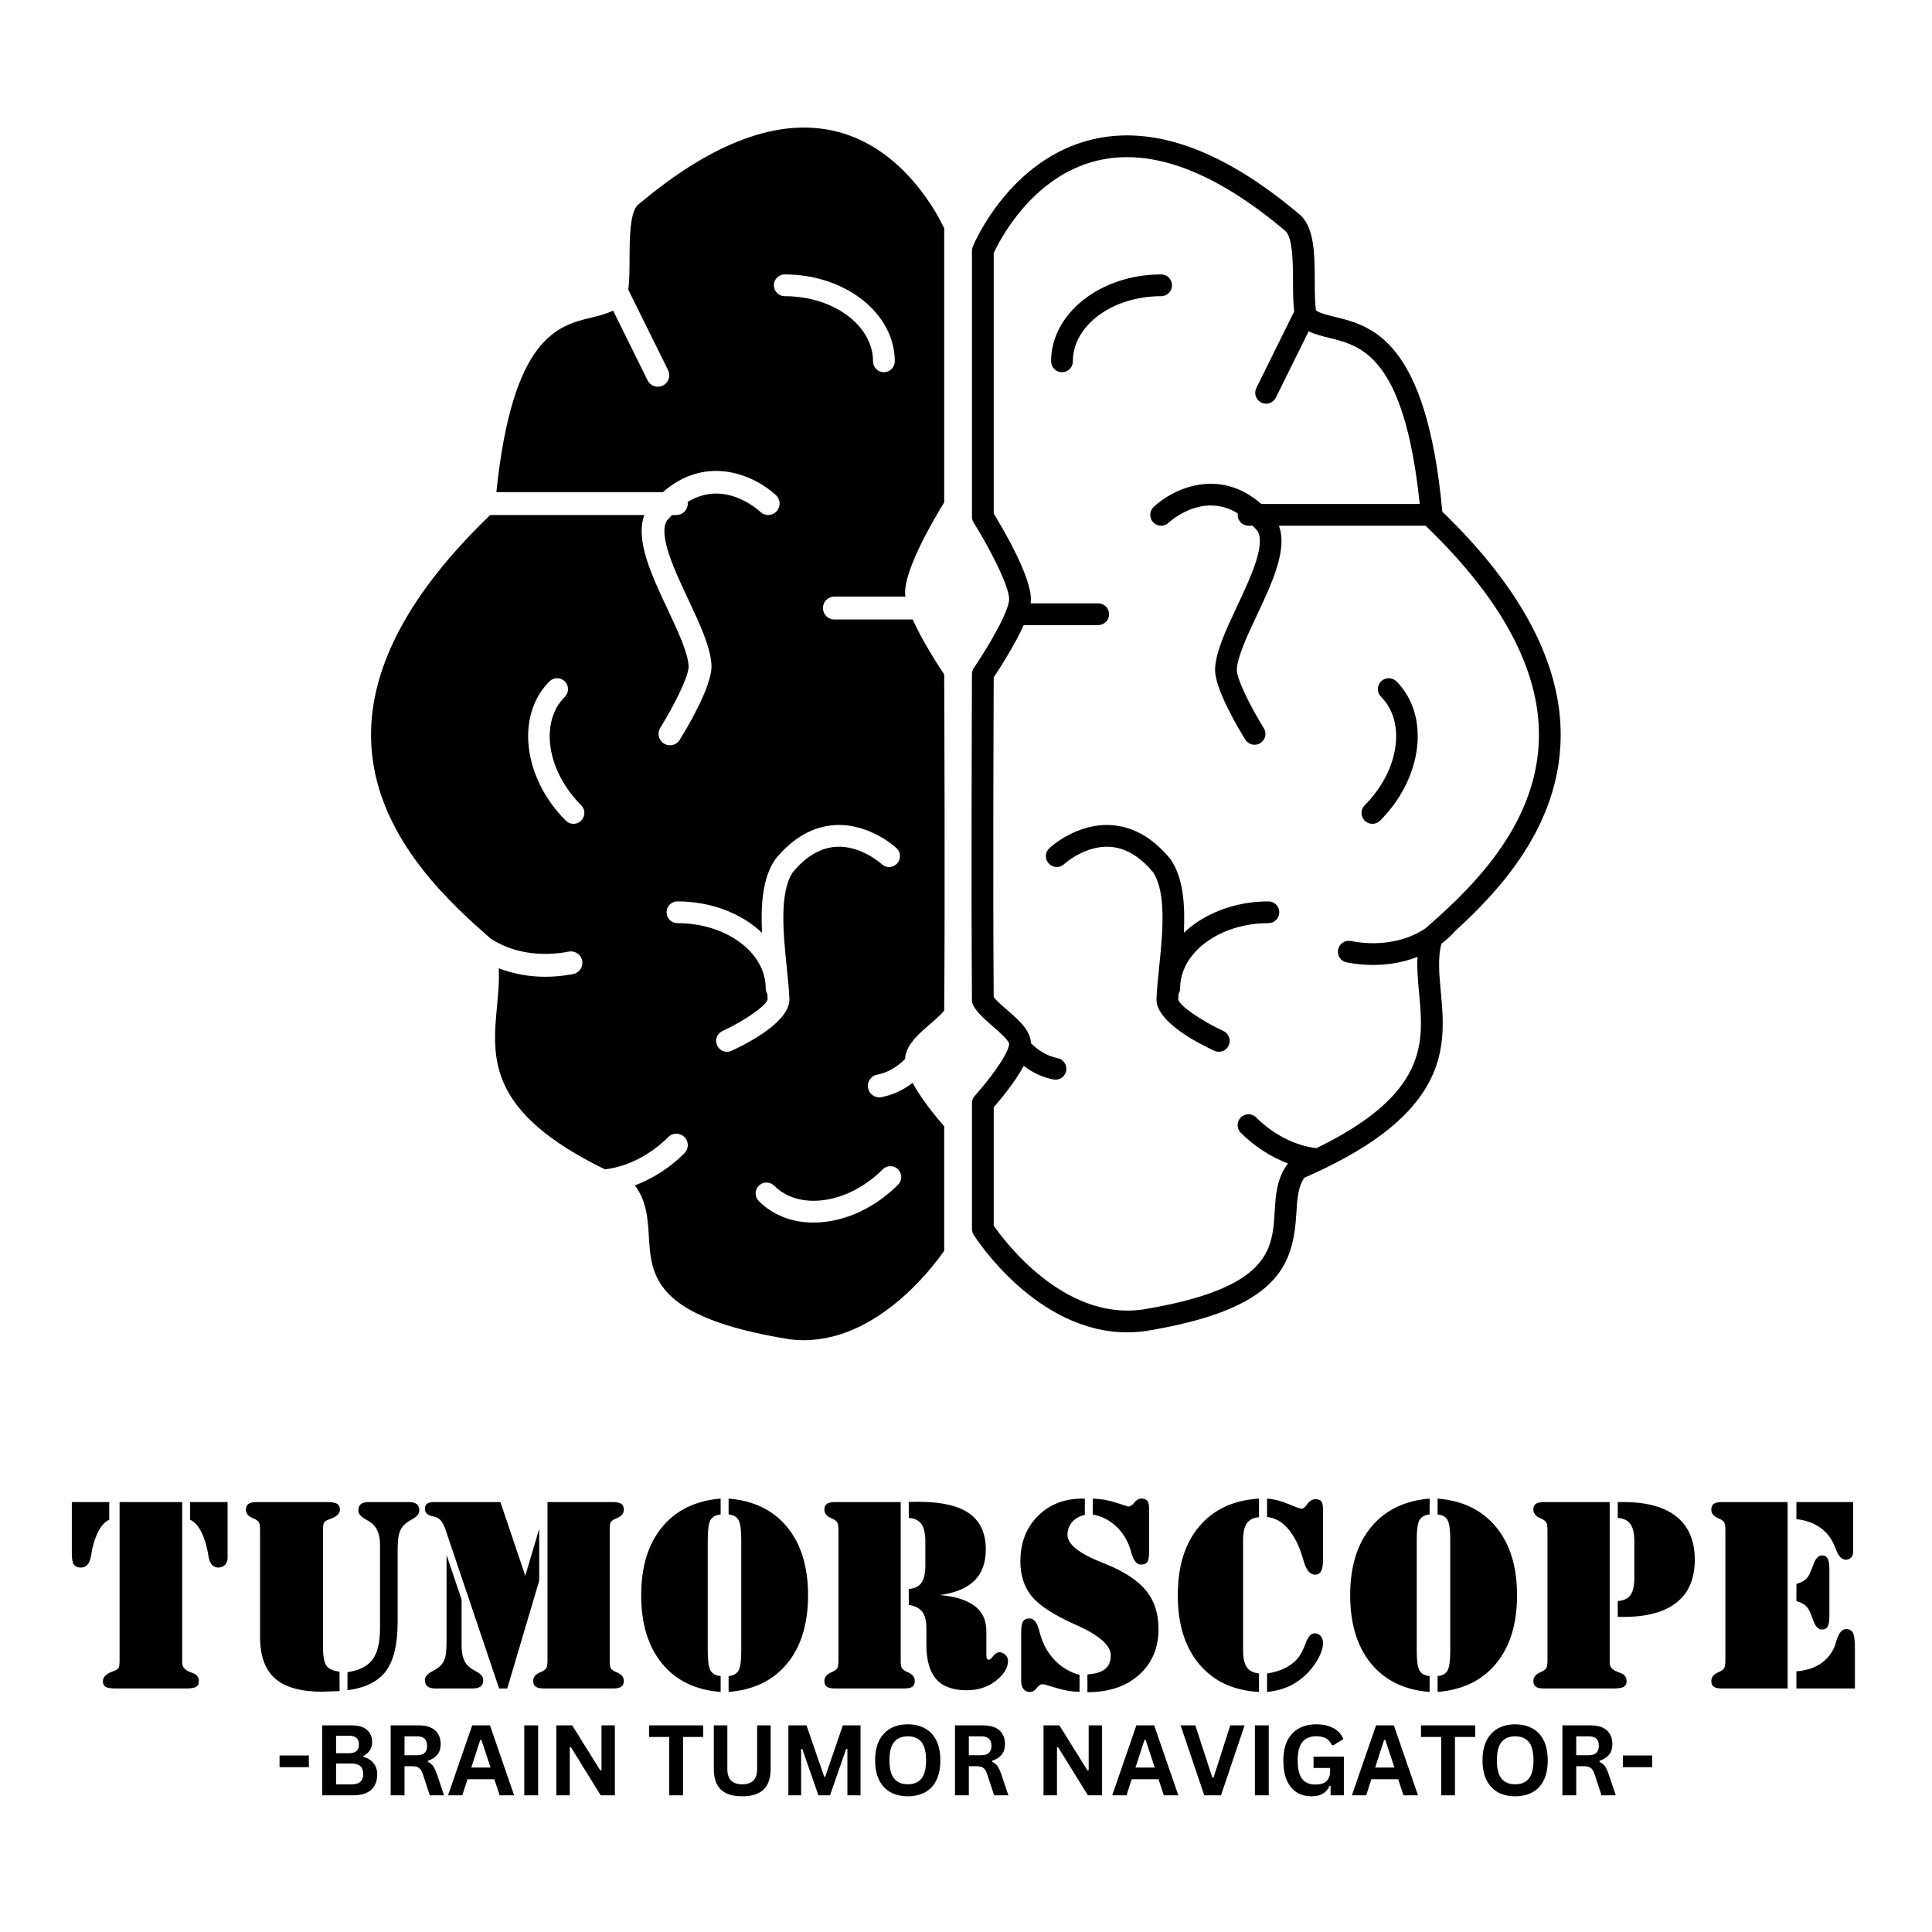 <svg xmlns="http://www.w3.org/2000/svg" xmlns:xlink="http://www.w3.org/1999/xlink" width="500" zoomAndPan="magnify" viewBox="0 0 375 375" height="500" preserveAspectRatio="xMidYMid meet" version="1.0"><defs><g/></defs><g fill="#000000" fill-opacity="1"><g transform="translate(12.145, 327.734)"><g><path d="M 23.219 -36.188 L 23.219 -4.984 C 23.219 -4.18 23.719 -3.586 24.719 -3.203 L 24.797 -3.172 C 25.453 -2.961 25.891 -2.727 26.109 -2.469 C 26.336 -2.207 26.453 -1.859 26.453 -1.422 C 26.453 -0.891 26.27 -0.52 25.906 -0.312 C 25.551 -0.102 24.875 0 23.875 0 L 10.406 0 C 9.406 0 8.723 -0.102 8.359 -0.312 C 8.004 -0.52 7.828 -0.891 7.828 -1.422 C 7.828 -2.191 8.41 -2.801 9.578 -3.25 C 9.734 -3.301 9.852 -3.344 9.938 -3.375 C 10.406 -3.562 10.707 -3.758 10.844 -3.969 C 10.988 -4.176 11.062 -4.629 11.062 -5.328 L 11.062 -36.188 Z M 32.031 -36.188 L 32.031 -25.375 C 32.031 -24.812 31.863 -24.352 31.531 -24 C 31.195 -23.645 30.766 -23.469 30.234 -23.469 C 29.16 -23.469 28.508 -24.281 28.281 -25.906 C 28.207 -26.383 28.141 -26.758 28.078 -27.031 C 27.723 -28.582 27.266 -29.836 26.703 -30.797 C 26.148 -31.766 25.5 -32.414 24.75 -32.75 L 24.75 -36.188 Z M 1.797 -36.188 L 9.062 -36.188 L 9.062 -32.75 C 8.32 -32.414 7.672 -31.766 7.109 -30.797 C 6.555 -29.836 6.098 -28.57 5.734 -27 C 5.68 -26.75 5.625 -26.383 5.562 -25.906 C 5.312 -24.281 4.648 -23.469 3.578 -23.469 C 2.941 -23.469 2.484 -23.66 2.203 -24.047 C 1.93 -24.43 1.797 -25.148 1.797 -26.203 Z M 1.797 -36.188 "/></g></g></g><g fill="#000000" fill-opacity="1"><g transform="translate(45.979, 327.734)"><g><path d="M 4.5 -9.984 L 4.5 -30.609 C 4.5 -31.391 4.438 -31.91 4.312 -32.172 C 4.188 -32.43 3.926 -32.66 3.531 -32.859 C 3.426 -32.91 3.273 -32.977 3.078 -33.062 C 2.191 -33.445 1.75 -33.988 1.75 -34.688 C 1.75 -35.219 1.914 -35.598 2.25 -35.828 C 2.582 -36.066 3.148 -36.188 3.953 -36.188 L 17.359 -36.188 C 18.379 -36.188 19.07 -36.078 19.438 -35.859 C 19.812 -35.641 20 -35.273 20 -34.766 C 20 -33.992 19.414 -33.391 18.25 -32.953 C 18.062 -32.891 17.926 -32.844 17.844 -32.812 C 17.375 -32.625 17.066 -32.422 16.922 -32.203 C 16.785 -31.984 16.719 -31.535 16.719 -30.859 L 16.719 -7.984 C 16.719 -6.211 16.945 -5.016 17.406 -4.391 C 17.863 -3.766 18.703 -3.395 19.922 -3.281 L 19.938 0.5 C 19.406 0.52 18.75 0.547 17.969 0.578 C 17.188 0.609 16.719 0.625 16.562 0.625 C 12.406 0.625 9.352 -0.227 7.406 -1.938 C 5.469 -3.645 4.5 -6.328 4.5 -9.984 Z M 21.469 0.344 L 21.469 -3.172 C 23.738 -3.492 25.359 -4.305 26.328 -5.609 C 27.297 -6.91 27.781 -8.938 27.781 -11.688 L 27.781 -27.984 C 27.781 -28.898 27.648 -29.691 27.391 -30.359 C 27.129 -31.035 26.75 -31.594 26.25 -32.031 C 25.969 -32.258 25.551 -32.523 25 -32.828 C 24.051 -33.348 23.578 -33.914 23.578 -34.531 C 23.578 -35.113 23.742 -35.535 24.078 -35.797 C 24.41 -36.055 24.941 -36.188 25.672 -36.188 L 33.312 -36.188 C 34.039 -36.188 34.57 -36.055 34.906 -35.797 C 35.238 -35.535 35.406 -35.113 35.406 -34.531 C 35.406 -33.938 34.992 -33.406 34.172 -32.938 C 33.348 -32.469 32.77 -32.066 32.438 -31.734 C 32 -31.266 31.68 -30.695 31.484 -30.031 C 31.297 -29.363 31.203 -28.238 31.203 -26.656 L 31.203 -12.969 C 31.203 -8.625 30.453 -5.438 28.953 -3.406 C 27.461 -1.383 24.969 -0.133 21.469 0.344 Z M 21.469 0.344 "/></g></g></g><g fill="#000000" fill-opacity="1"><g transform="translate(82.066, 327.734)"><g><path d="M 24.203 -36.188 L 36.859 -36.188 C 37.641 -36.188 38.191 -36.07 38.516 -35.844 C 38.848 -35.625 39.016 -35.238 39.016 -34.688 C 39.016 -33.988 38.582 -33.453 37.719 -33.078 C 37.477 -32.984 37.312 -32.91 37.219 -32.859 C 36.844 -32.691 36.594 -32.488 36.469 -32.25 C 36.344 -32.02 36.281 -31.57 36.281 -30.906 L 36.281 -5.188 C 36.281 -4.613 36.344 -4.207 36.469 -3.969 C 36.594 -3.738 36.844 -3.523 37.219 -3.328 C 37.312 -3.273 37.477 -3.203 37.719 -3.109 C 38.582 -2.734 39.016 -2.188 39.016 -1.469 C 39.016 -0.938 38.848 -0.555 38.516 -0.328 C 38.191 -0.109 37.641 0 36.859 0 L 23.625 0 C 22.82 0 22.254 -0.113 21.922 -0.344 C 21.586 -0.582 21.422 -0.957 21.422 -1.469 C 21.422 -2.188 21.852 -2.734 22.719 -3.109 C 22.957 -3.203 23.125 -3.273 23.219 -3.328 C 23.602 -3.523 23.863 -3.754 24 -4.016 C 24.133 -4.273 24.203 -4.797 24.203 -5.578 Z M 16.391 0 L 14.812 0 L 4.703 -29.953 C 4.648 -30.098 4.578 -30.32 4.484 -30.625 C 4.047 -32 3.477 -32.844 2.781 -33.156 C 2.562 -33.258 2.234 -33.359 1.797 -33.453 C 0.867 -33.672 0.406 -34.141 0.406 -34.859 C 0.406 -35.328 0.551 -35.664 0.844 -35.875 C 1.133 -36.082 1.641 -36.188 2.359 -36.188 L 15.062 -36.188 L 19.891 -21.875 L 22.594 -31 L 22.594 -20.922 Z M 4.609 -25.922 L 7.531 -17.266 L 7.531 -8.406 C 7.531 -7.457 7.629 -6.656 7.828 -6 C 8.035 -5.352 8.348 -4.82 8.766 -4.406 C 9.078 -4.082 9.648 -3.691 10.484 -3.234 C 11.316 -2.773 11.734 -2.25 11.734 -1.656 C 11.734 -1.082 11.562 -0.66 11.219 -0.391 C 10.875 -0.129 10.328 0 9.578 0 L 2.547 0 C 1.816 0 1.273 -0.129 0.922 -0.391 C 0.578 -0.66 0.406 -1.082 0.406 -1.656 C 0.406 -2.25 0.828 -2.773 1.672 -3.234 C 2.523 -3.691 3.109 -4.082 3.422 -4.406 C 3.859 -4.844 4.164 -5.375 4.344 -6 C 4.52 -6.633 4.609 -7.812 4.609 -9.531 Z M 4.609 -25.922 "/></g></g></g><g fill="#000000" fill-opacity="1"><g transform="translate(122.657, 327.734)"><g><path d="M 21.219 -7.188 L 21.219 -29 C 21.219 -30.852 21.039 -32.086 20.688 -32.703 C 20.344 -33.328 19.703 -33.688 18.766 -33.781 L 18.766 -36.859 C 23.641 -36.461 27.426 -34.617 30.125 -31.328 C 32.832 -28.047 34.188 -23.633 34.188 -18.094 C 34.188 -12.551 32.832 -8.133 30.125 -4.844 C 27.426 -1.562 23.641 0.273 18.766 0.672 L 18.766 -2.406 C 19.703 -2.5 20.344 -2.852 20.688 -3.469 C 21.039 -4.094 21.219 -5.332 21.219 -7.188 Z M 14.719 -7.188 C 14.719 -5.363 14.895 -4.133 15.25 -3.5 C 15.613 -2.863 16.27 -2.5 17.219 -2.406 L 17.219 0.672 C 12.363 0.305 8.578 -1.523 5.859 -4.828 C 3.148 -8.129 1.797 -12.551 1.797 -18.094 C 1.797 -23.633 3.148 -28.047 5.859 -31.328 C 8.578 -34.617 12.363 -36.461 17.219 -36.859 L 17.219 -33.781 C 16.27 -33.688 15.613 -33.32 15.25 -32.688 C 14.895 -32.051 14.719 -30.82 14.719 -29 Z M 14.719 -7.188 "/></g></g></g><g fill="#000000" fill-opacity="1"><g transform="translate(158.593, 327.734)"><g><path d="M 16.812 0 L 3.578 0 C 2.797 0 2.238 -0.109 1.906 -0.328 C 1.582 -0.555 1.422 -0.938 1.422 -1.469 C 1.422 -2.188 1.859 -2.738 2.734 -3.125 C 2.93 -3.207 3.078 -3.273 3.172 -3.328 C 3.555 -3.523 3.816 -3.754 3.953 -4.016 C 4.086 -4.273 4.156 -4.797 4.156 -5.578 L 4.156 -30.609 C 4.156 -31.391 4.086 -31.91 3.953 -32.172 C 3.816 -32.43 3.555 -32.66 3.172 -32.859 C 3.078 -32.91 2.93 -32.977 2.734 -33.062 C 1.859 -33.445 1.422 -33.988 1.422 -34.688 C 1.422 -35.238 1.582 -35.625 1.906 -35.844 C 2.238 -36.07 2.797 -36.188 3.578 -36.188 L 16.234 -36.188 L 16.234 -5.188 C 16.234 -4.645 16.301 -4.254 16.438 -4.016 C 16.57 -3.773 16.832 -3.547 17.219 -3.328 C 17.312 -3.273 17.461 -3.207 17.672 -3.125 C 18.535 -2.738 18.969 -2.188 18.969 -1.469 C 18.969 -0.938 18.805 -0.555 18.484 -0.328 C 18.16 -0.109 17.602 0 16.812 0 Z M 17.797 -19.312 C 18.93 -19.395 19.75 -19.789 20.25 -20.5 C 20.758 -21.219 21.016 -22.344 21.016 -23.875 L 21.016 -28.547 C 21.016 -30.086 20.758 -31.211 20.25 -31.922 C 19.75 -32.629 18.93 -33.023 17.797 -33.109 L 17.797 -36.188 C 18.023 -36.195 18.27 -36.207 18.531 -36.219 C 18.789 -36.227 19.172 -36.234 19.672 -36.234 C 24.141 -36.234 27.438 -35.477 29.562 -33.969 C 31.688 -32.457 32.75 -30.117 32.75 -26.953 C 32.75 -24.398 32.016 -22.395 30.547 -20.938 C 29.086 -19.488 26.863 -18.555 23.875 -18.141 C 26.895 -17.859 29.145 -17.141 30.625 -15.984 C 32.113 -14.836 32.859 -13.227 32.859 -11.156 L 32.859 -6.562 C 32.859 -6.227 32.898 -5.977 32.984 -5.812 C 33.066 -5.656 33.191 -5.578 33.359 -5.578 C 33.523 -5.578 33.801 -5.816 34.188 -6.297 C 34.582 -6.785 34.988 -7.031 35.406 -7.031 C 35.82 -7.031 36.203 -6.863 36.547 -6.531 C 36.891 -6.195 37.062 -5.812 37.062 -5.375 C 37.062 -4.031 36.281 -2.738 34.719 -1.5 C 33.156 -0.27 31.266 0.344 29.047 0.344 C 26.379 0.344 24.406 -0.375 23.125 -1.812 C 21.852 -3.258 21.219 -5.492 21.219 -8.516 L 21.219 -11.641 C 21.219 -13.086 20.953 -14.164 20.422 -14.875 C 19.898 -15.582 19.023 -16.035 17.797 -16.234 Z M 17.797 -19.312 "/></g></g></g><g fill="#000000" fill-opacity="1"><g transform="translate(195.756, 327.734)"><g><path d="M 16.344 -33.781 L 16.344 -36.844 C 17.875 -36.82 19.395 -36.562 20.906 -36.062 C 22.414 -35.562 23.188 -35.312 23.219 -35.312 C 23.602 -35.312 24 -35.566 24.406 -36.078 C 24.82 -36.598 25.281 -36.859 25.781 -36.859 C 26.32 -36.859 26.707 -36.719 26.938 -36.438 C 27.164 -36.156 27.281 -35.645 27.281 -34.906 L 27.281 -26.453 C 27.281 -25.516 27.16 -24.879 26.922 -24.547 C 26.691 -24.211 26.289 -24.047 25.719 -24.047 C 24.906 -24.047 24.289 -24.766 23.875 -26.203 C 23.688 -26.867 23.52 -27.395 23.375 -27.781 C 22.719 -29.395 21.785 -30.719 20.578 -31.75 C 19.367 -32.789 17.957 -33.469 16.344 -33.781 Z M 15.312 0.719 L 15.312 -2.734 C 16.852 -2.828 17.992 -3.172 18.734 -3.766 C 19.473 -4.367 19.844 -5.25 19.844 -6.406 C 19.844 -8.32 17.707 -10.25 13.438 -12.188 L 13.062 -12.359 C 8.875 -14.211 6.031 -16.047 4.531 -17.859 C 3.039 -19.68 2.297 -21.945 2.297 -24.656 C 2.297 -28.238 3.414 -31.164 5.656 -33.438 C 7.906 -35.719 10.816 -36.859 14.391 -36.859 L 14.812 -36.859 L 14.812 -33.688 C 13.789 -33.477 12.973 -33.02 12.359 -32.312 C 11.742 -31.602 11.438 -30.773 11.438 -29.828 C 11.438 -28.004 13.664 -26.211 18.125 -24.453 L 18.875 -24.156 C 22.52 -22.664 25.133 -20.938 26.719 -18.969 C 28.312 -17 29.109 -14.52 29.109 -11.531 C 29.109 -7.863 27.852 -4.906 25.344 -2.656 C 22.832 -0.406 19.488 0.719 15.312 0.719 Z M 13.781 -2.656 L 13.781 0.656 C 12.352 0.633 10.859 0.383 9.297 -0.094 C 7.734 -0.582 6.852 -0.828 6.656 -0.828 C 6.219 -0.828 5.816 -0.578 5.453 -0.078 C 5.086 0.422 4.656 0.672 4.156 0.672 C 3.625 0.672 3.207 0.484 2.906 0.109 C 2.602 -0.266 2.453 -0.789 2.453 -1.469 L 2.453 -10.906 C 2.453 -11.926 2.57 -12.629 2.812 -13.016 C 3.051 -13.398 3.484 -13.594 4.109 -13.594 C 4.941 -13.594 5.555 -12.805 5.953 -11.234 C 6.148 -10.461 6.332 -9.863 6.5 -9.438 C 7.156 -7.719 8.125 -6.258 9.406 -5.062 C 10.695 -3.875 12.156 -3.07 13.781 -2.656 Z M 13.781 -2.656 "/></g></g></g><g fill="#000000" fill-opacity="1"><g transform="translate(226.812, 327.734)"><g><path d="M 17.562 -2.922 L 17.562 0.672 C 12.645 0.41 8.785 -1.375 5.984 -4.688 C 3.191 -8 1.797 -12.469 1.797 -18.094 C 1.797 -23.719 3.18 -28.172 5.953 -31.453 C 8.723 -34.742 12.594 -36.547 17.562 -36.859 L 17.562 -33.25 C 16.469 -33.156 15.676 -32.754 15.188 -32.047 C 14.707 -31.336 14.469 -30.238 14.469 -28.75 L 14.469 -7.438 C 14.469 -5.945 14.707 -4.848 15.188 -4.141 C 15.676 -3.43 16.469 -3.023 17.562 -2.922 Z M 19.125 0.672 L 19.125 -2.922 C 20.383 -3.086 21.539 -3.43 22.594 -3.953 C 23.645 -4.484 24.488 -5.133 25.125 -5.906 C 25.656 -6.57 26.156 -7.535 26.625 -8.797 C 27.094 -10.066 27.672 -10.703 28.359 -10.703 C 28.836 -10.703 29.227 -10.531 29.531 -10.188 C 29.832 -9.852 29.984 -9.395 29.984 -8.812 C 29.984 -7.738 29.516 -6.473 28.578 -5.016 C 27.641 -3.555 26.461 -2.344 25.047 -1.375 C 24.211 -0.789 23.301 -0.332 22.312 0 C 21.332 0.332 20.27 0.555 19.125 0.672 Z M 19.125 -33.281 L 19.125 -36.859 C 20.488 -36.754 21.879 -36.398 23.297 -35.797 C 24.711 -35.203 25.539 -34.906 25.781 -34.906 C 26.145 -34.906 26.535 -35.207 26.953 -35.812 C 27.367 -36.426 27.898 -36.734 28.547 -36.734 C 29.047 -36.734 29.41 -36.602 29.641 -36.344 C 29.867 -36.082 29.984 -35.555 29.984 -34.766 L 29.984 -24.953 C 29.984 -23.953 29.859 -23.223 29.609 -22.766 C 29.359 -22.316 28.957 -22.094 28.406 -22.094 C 27.445 -22.094 26.711 -23.004 26.203 -24.828 C 25.867 -26.004 25.539 -26.953 25.219 -27.672 C 24.457 -29.41 23.555 -30.754 22.516 -31.703 C 21.484 -32.648 20.352 -33.176 19.125 -33.281 Z M 19.125 -33.281 "/></g></g></g><g fill="#000000" fill-opacity="1"><g transform="translate(260.271, 327.734)"><g><path d="M 21.219 -7.188 L 21.219 -29 C 21.219 -30.852 21.039 -32.086 20.688 -32.703 C 20.344 -33.328 19.703 -33.688 18.766 -33.781 L 18.766 -36.859 C 23.641 -36.461 27.426 -34.617 30.125 -31.328 C 32.832 -28.047 34.188 -23.633 34.188 -18.094 C 34.188 -12.551 32.832 -8.133 30.125 -4.844 C 27.426 -1.562 23.641 0.273 18.766 0.672 L 18.766 -2.406 C 19.703 -2.5 20.344 -2.852 20.688 -3.469 C 21.039 -4.094 21.219 -5.332 21.219 -7.188 Z M 14.719 -7.188 C 14.719 -5.363 14.895 -4.133 15.25 -3.5 C 15.613 -2.863 16.27 -2.5 17.219 -2.406 L 17.219 0.672 C 12.363 0.305 8.578 -1.523 5.859 -4.828 C 3.148 -8.129 1.797 -12.551 1.797 -18.094 C 1.797 -23.633 3.148 -28.047 5.859 -31.328 C 8.578 -34.617 12.363 -36.461 17.219 -36.859 L 17.219 -33.781 C 16.27 -33.688 15.613 -33.32 15.25 -32.688 C 14.895 -32.051 14.719 -30.82 14.719 -29 Z M 14.719 -7.188 "/></g></g></g><g fill="#000000" fill-opacity="1"><g transform="translate(296.207, 327.734)"><g><path d="M 21.016 -28.547 C 21.016 -30.086 20.758 -31.211 20.25 -31.922 C 19.75 -32.629 18.93 -33.023 17.797 -33.109 L 17.797 -36.188 L 18.875 -36.188 C 23.426 -36.188 26.875 -35.238 29.219 -33.344 C 31.57 -31.445 32.75 -28.664 32.75 -25 C 32.75 -21.344 31.578 -18.578 29.234 -16.703 C 26.891 -14.828 23.438 -13.891 18.875 -13.891 L 17.797 -13.891 L 17.797 -16.969 C 18.941 -17.051 19.766 -17.441 20.266 -18.141 C 20.766 -18.836 21.016 -19.945 21.016 -21.469 Z M 16.234 -36.188 L 16.234 -4.984 C 16.234 -4.191 16.738 -3.609 17.75 -3.234 C 17.789 -3.211 17.836 -3.191 17.891 -3.172 C 18.523 -2.961 18.953 -2.727 19.172 -2.469 C 19.398 -2.207 19.516 -1.859 19.516 -1.422 C 19.516 -0.91 19.332 -0.547 18.969 -0.328 C 18.602 -0.109 17.922 0 16.922 0 L 3.578 0 C 2.797 0 2.238 -0.109 1.906 -0.328 C 1.582 -0.555 1.422 -0.938 1.422 -1.469 C 1.422 -2.188 1.859 -2.738 2.734 -3.125 C 2.93 -3.207 3.078 -3.273 3.172 -3.328 C 3.555 -3.523 3.816 -3.754 3.953 -4.016 C 4.086 -4.273 4.156 -4.797 4.156 -5.578 L 4.156 -30.609 C 4.156 -31.391 4.086 -31.91 3.953 -32.172 C 3.816 -32.43 3.555 -32.66 3.172 -32.859 C 3.078 -32.91 2.93 -32.977 2.734 -33.062 C 1.859 -33.445 1.422 -33.988 1.422 -34.688 C 1.422 -35.238 1.582 -35.625 1.906 -35.844 C 2.238 -36.07 2.797 -36.188 3.578 -36.188 Z M 16.234 -36.188 "/></g></g></g><g fill="#000000" fill-opacity="1"><g transform="translate(330.742, 327.734)"><g><path d="M 17.938 -16.969 L 17.938 -20.297 C 18.688 -20.516 19.258 -20.785 19.656 -21.109 C 20.051 -21.43 20.363 -21.879 20.594 -22.453 C 20.781 -22.867 21 -23.41 21.25 -24.078 C 21.664 -25.242 22.211 -25.828 22.891 -25.828 C 23.41 -25.828 23.781 -25.625 24 -25.219 C 24.227 -24.82 24.344 -24.109 24.344 -23.078 L 24.344 -13.984 C 24.344 -13.055 24.227 -12.398 24 -12.016 C 23.781 -11.629 23.41 -11.438 22.891 -11.438 C 22.191 -11.438 21.633 -12.02 21.219 -13.188 C 20.988 -13.82 20.781 -14.348 20.594 -14.766 C 20.363 -15.348 20.047 -15.805 19.641 -16.141 C 19.242 -16.473 18.676 -16.75 17.938 -16.969 Z M 17.938 0 L 17.938 -3.328 C 19.562 -3.461 20.945 -3.848 22.094 -4.484 C 23.25 -5.129 24.188 -6.047 24.906 -7.234 C 25.188 -7.66 25.457 -8.352 25.719 -9.312 C 26.176 -10.789 26.797 -11.531 27.578 -11.531 C 28.223 -11.531 28.672 -11.281 28.922 -10.781 C 29.172 -10.281 29.297 -9.281 29.297 -7.781 L 29.297 0 Z M 3.578 0 C 2.797 0 2.238 -0.109 1.906 -0.328 C 1.582 -0.555 1.422 -0.938 1.422 -1.469 C 1.422 -2.188 1.859 -2.738 2.734 -3.125 C 2.93 -3.207 3.078 -3.273 3.172 -3.328 C 3.555 -3.523 3.816 -3.754 3.953 -4.016 C 4.086 -4.273 4.156 -4.797 4.156 -5.578 L 4.156 -30.609 C 4.156 -31.391 4.086 -31.91 3.953 -32.172 C 3.816 -32.43 3.555 -32.66 3.172 -32.859 C 3.078 -32.91 2.93 -32.977 2.734 -33.062 C 1.859 -33.445 1.422 -33.988 1.422 -34.688 C 1.422 -35.238 1.582 -35.625 1.906 -35.844 C 2.238 -36.07 2.797 -36.188 3.578 -36.188 L 16.234 -36.188 L 16.234 0 Z M 17.938 -36.188 L 28.953 -36.188 L 28.953 -26.547 C 28.953 -26.078 28.82 -25.703 28.562 -25.422 C 28.301 -25.141 27.957 -25 27.531 -25 C 26.738 -25 26.086 -25.691 25.578 -27.078 C 25.223 -27.973 24.895 -28.648 24.594 -29.109 C 23.895 -30.191 22.969 -31.051 21.812 -31.688 C 20.664 -32.332 19.375 -32.723 17.938 -32.859 Z M 17.938 -36.188 "/></g></g></g><g fill="#000000" fill-opacity="1"><g transform="translate(53.45, 348.471)"><g><path d="M 6.5 -5.469 L 0.812 -5.469 L 0.812 -7.734 L 6.5 -7.734 Z M 6.5 -5.469 "/></g></g></g><g fill="#000000" fill-opacity="1"><g transform="translate(60.779, 348.471)"><g><path d="M 1.766 0 L 1.766 -13.578 L 7.562 -13.578 C 8.395 -13.578 9.102 -13.445 9.688 -13.188 C 10.27 -12.926 10.707 -12.551 11 -12.062 C 11.301 -11.582 11.453 -11.008 11.453 -10.344 C 11.453 -9.738 11.305 -9.207 11.016 -8.75 C 10.723 -8.289 10.301 -7.922 9.75 -7.641 L 9.75 -7.453 C 10.613 -7.234 11.273 -6.828 11.734 -6.234 C 12.203 -5.648 12.438 -4.926 12.438 -4.062 C 12.438 -2.77 12.039 -1.77 11.25 -1.062 C 10.469 -0.352 9.305 0 7.766 0 Z M 7 -8.172 C 8.258 -8.172 8.891 -8.734 8.891 -9.859 C 8.891 -10.43 8.734 -10.859 8.422 -11.141 C 8.109 -11.422 7.633 -11.562 7 -11.562 L 4.453 -11.562 L 4.453 -8.172 Z M 7.5 -2.125 C 8.977 -2.125 9.719 -2.797 9.719 -4.141 C 9.719 -5.492 8.977 -6.172 7.5 -6.172 L 4.453 -6.172 L 4.453 -2.125 Z M 7.5 -2.125 "/></g></g></g><g fill="#000000" fill-opacity="1"><g transform="translate(74.062, 348.471)"><g><path d="M 1.766 0 L 1.766 -13.578 L 7.219 -13.578 C 8.625 -13.578 9.68 -13.254 10.391 -12.609 C 11.109 -11.961 11.469 -11.07 11.469 -9.938 C 11.469 -9.113 11.258 -8.438 10.844 -7.906 C 10.426 -7.383 9.805 -6.984 8.984 -6.703 L 8.984 -6.5 C 9.41 -6.312 9.754 -6.035 10.016 -5.672 C 10.273 -5.305 10.523 -4.766 10.766 -4.047 L 12.125 0 L 9.359 0 L 8.031 -4.062 C 7.895 -4.469 7.738 -4.785 7.562 -5.016 C 7.395 -5.242 7.176 -5.406 6.906 -5.5 C 6.645 -5.602 6.305 -5.656 5.891 -5.656 L 4.453 -5.656 L 4.453 0 Z M 6.891 -7.781 C 8.191 -7.781 8.844 -8.391 8.844 -9.609 C 8.844 -10.836 8.191 -11.453 6.891 -11.453 L 4.453 -11.453 L 4.453 -7.781 Z M 6.891 -7.781 "/></g></g></g><g fill="#000000" fill-opacity="1"><g transform="translate(86.76, 348.471)"><g><path d="M 13.031 0 L 10.219 0 L 9.188 -3.125 L 3.984 -3.125 L 2.969 0 L 0.203 0 L 4.891 -13.578 L 8.344 -13.578 Z M 6.453 -10.75 L 4.719 -5.391 L 8.453 -5.391 L 6.688 -10.75 Z M 6.453 -10.75 "/></g></g></g><g fill="#000000" fill-opacity="1"><g transform="translate(99.997, 348.471)"><g><path d="M 4.453 0 L 1.766 0 L 1.766 -13.578 L 4.453 -13.578 Z M 4.453 0 "/></g></g></g><g fill="#000000" fill-opacity="1"><g transform="translate(106.22, 348.471)"><g><path d="M 4.375 0 L 1.766 0 L 1.766 -13.578 L 4.844 -13.578 L 10.297 -4.828 L 10.531 -4.875 L 10.531 -13.578 L 13.125 -13.578 L 13.125 0 L 10.375 0 L 4.594 -9.344 L 4.375 -9.312 Z M 4.375 0 "/></g></g></g><g fill="#000000" fill-opacity="1"><g transform="translate(121.12, 348.471)"><g/></g></g><g fill="#000000" fill-opacity="1"><g transform="translate(125.606, 348.471)"><g><path d="M 10.891 -13.578 L 10.891 -11.328 L 6.969 -11.328 L 6.969 0 L 4.297 0 L 4.297 -11.328 L 0.375 -11.328 L 0.375 -13.578 Z M 10.891 -13.578 "/></g></g></g><g fill="#000000" fill-opacity="1"><g transform="translate(136.865, 348.471)"><g><path d="M 7.203 0.188 C 5.328 0.188 3.938 -0.254 3.031 -1.141 C 2.133 -2.023 1.688 -3.344 1.688 -5.094 L 1.688 -13.578 L 4.312 -13.578 L 4.312 -5.109 C 4.312 -4.117 4.551 -3.375 5.031 -2.875 C 5.508 -2.383 6.234 -2.141 7.203 -2.141 C 9.129 -2.141 10.094 -3.129 10.094 -5.109 L 10.094 -13.578 L 12.719 -13.578 L 12.719 -5.094 C 12.719 -3.344 12.266 -2.023 11.359 -1.141 C 10.461 -0.254 9.078 0.188 7.203 0.188 Z M 7.203 0.188 "/></g></g></g><g fill="#000000" fill-opacity="1"><g transform="translate(151.262, 348.471)"><g><path d="M 4.234 0 L 1.766 0 L 1.766 -13.578 L 5.281 -13.578 L 8.719 -3.594 L 8.906 -3.594 L 12.328 -13.578 L 15.766 -13.578 L 15.766 0 L 13.219 0 L 13.219 -8.984 L 12.984 -9.016 L 9.844 0 L 7.594 0 L 4.453 -9.016 L 4.234 -8.984 Z M 4.234 0 "/></g></g></g><g fill="#000000" fill-opacity="1"><g transform="translate(168.8, 348.471)"><g><path d="M 7.406 0.188 C 6.156 0.188 5.055 -0.062 4.109 -0.562 C 3.16 -1.07 2.414 -1.848 1.875 -2.891 C 1.332 -3.93 1.062 -5.234 1.062 -6.797 C 1.062 -8.348 1.332 -9.645 1.875 -10.688 C 2.414 -11.727 3.16 -12.504 4.109 -13.016 C 5.055 -13.523 6.156 -13.781 7.406 -13.781 C 8.656 -13.781 9.754 -13.523 10.703 -13.016 C 11.648 -12.516 12.391 -11.738 12.922 -10.688 C 13.453 -9.645 13.719 -8.348 13.719 -6.797 C 13.719 -5.234 13.453 -3.926 12.922 -2.875 C 12.391 -1.832 11.648 -1.062 10.703 -0.562 C 9.754 -0.062 8.656 0.188 7.406 0.188 Z M 7.406 -2.141 C 8.562 -2.141 9.441 -2.508 10.047 -3.25 C 10.648 -3.988 10.953 -5.172 10.953 -6.797 C 10.953 -8.422 10.648 -9.602 10.047 -10.344 C 9.441 -11.082 8.562 -11.453 7.406 -11.453 C 6.25 -11.453 5.363 -11.082 4.75 -10.344 C 4.145 -9.602 3.844 -8.422 3.844 -6.797 C 3.844 -5.172 4.145 -3.988 4.75 -3.25 C 5.363 -2.508 6.25 -2.141 7.406 -2.141 Z M 7.406 -2.141 "/></g></g></g><g fill="#000000" fill-opacity="1"><g transform="translate(183.597, 348.471)"><g><path d="M 1.766 0 L 1.766 -13.578 L 7.219 -13.578 C 8.625 -13.578 9.68 -13.254 10.391 -12.609 C 11.109 -11.961 11.469 -11.07 11.469 -9.938 C 11.469 -9.113 11.258 -8.438 10.844 -7.906 C 10.426 -7.383 9.805 -6.984 8.984 -6.703 L 8.984 -6.5 C 9.41 -6.312 9.754 -6.035 10.016 -5.672 C 10.273 -5.305 10.523 -4.766 10.766 -4.047 L 12.125 0 L 9.359 0 L 8.031 -4.062 C 7.895 -4.469 7.738 -4.785 7.562 -5.016 C 7.395 -5.242 7.176 -5.406 6.906 -5.5 C 6.645 -5.602 6.305 -5.656 5.891 -5.656 L 4.453 -5.656 L 4.453 0 Z M 6.891 -7.781 C 8.191 -7.781 8.844 -8.391 8.844 -9.609 C 8.844 -10.836 8.191 -11.453 6.891 -11.453 L 4.453 -11.453 L 4.453 -7.781 Z M 6.891 -7.781 "/></g></g></g><g fill="#000000" fill-opacity="1"><g transform="translate(196.295, 348.471)"><g/></g></g><g fill="#000000" fill-opacity="1"><g transform="translate(200.782, 348.471)"><g><path d="M 4.375 0 L 1.766 0 L 1.766 -13.578 L 4.844 -13.578 L 10.297 -4.828 L 10.531 -4.875 L 10.531 -13.578 L 13.125 -13.578 L 13.125 0 L 10.375 0 L 4.594 -9.344 L 4.375 -9.312 Z M 4.375 0 "/></g></g></g><g fill="#000000" fill-opacity="1"><g transform="translate(215.681, 348.471)"><g><path d="M 13.031 0 L 10.219 0 L 9.188 -3.125 L 3.984 -3.125 L 2.969 0 L 0.203 0 L 4.891 -13.578 L 8.344 -13.578 Z M 6.453 -10.75 L 4.719 -5.391 L 8.453 -5.391 L 6.688 -10.75 Z M 6.453 -10.75 "/></g></g></g><g fill="#000000" fill-opacity="1"><g transform="translate(228.918, 348.471)"><g><path d="M 8.078 0 L 4.828 0 L 0.234 -13.578 L 3.094 -13.578 L 6.391 -3.453 L 6.625 -3.453 L 9.875 -13.578 L 12.656 -13.578 Z M 8.078 0 "/></g></g></g><g fill="#000000" fill-opacity="1"><g transform="translate(241.811, 348.471)"><g><path d="M 4.453 0 L 1.766 0 L 1.766 -13.578 L 4.453 -13.578 Z M 4.453 0 "/></g></g></g><g fill="#000000" fill-opacity="1"><g transform="translate(248.034, 348.471)"><g><path d="M 6.594 0.188 C 5.457 0.188 4.477 -0.066 3.656 -0.578 C 2.832 -1.098 2.191 -1.879 1.734 -2.922 C 1.285 -3.961 1.062 -5.254 1.062 -6.797 C 1.062 -8.336 1.332 -9.629 1.875 -10.672 C 2.414 -11.723 3.164 -12.504 4.125 -13.016 C 5.082 -13.523 6.191 -13.781 7.453 -13.781 C 8.754 -13.781 9.863 -13.535 10.781 -13.047 C 11.695 -12.566 12.344 -11.852 12.719 -10.906 L 10.75 -9.703 L 10.516 -9.719 C 10.234 -10.32 9.844 -10.766 9.344 -11.047 C 8.844 -11.328 8.211 -11.469 7.453 -11.469 C 6.285 -11.469 5.391 -11.098 4.766 -10.359 C 4.148 -9.617 3.844 -8.43 3.844 -6.797 C 3.844 -5.148 4.129 -3.953 4.703 -3.203 C 5.285 -2.461 6.145 -2.094 7.281 -2.094 C 8.258 -2.094 8.977 -2.312 9.438 -2.75 C 9.906 -3.195 10.141 -3.859 10.141 -4.734 L 10.141 -5.312 L 6.922 -5.312 L 6.922 -7.5 L 12.812 -7.5 L 12.812 0 L 10.234 0 L 10.234 -1.828 L 10.047 -1.844 C 9.766 -1.195 9.336 -0.695 8.766 -0.344 C 8.203 0.008 7.477 0.188 6.594 0.188 Z M 6.594 0.188 "/></g></g></g><g fill="#000000" fill-opacity="1"><g transform="translate(262.2, 348.471)"><g><path d="M 13.031 0 L 10.219 0 L 9.188 -3.125 L 3.984 -3.125 L 2.969 0 L 0.203 0 L 4.891 -13.578 L 8.344 -13.578 Z M 6.453 -10.75 L 4.719 -5.391 L 8.453 -5.391 L 6.688 -10.75 Z M 6.453 -10.75 "/></g></g></g><g fill="#000000" fill-opacity="1"><g transform="translate(275.437, 348.471)"><g><path d="M 10.891 -13.578 L 10.891 -11.328 L 6.969 -11.328 L 6.969 0 L 4.297 0 L 4.297 -11.328 L 0.375 -11.328 L 0.375 -13.578 Z M 10.891 -13.578 "/></g></g></g><g fill="#000000" fill-opacity="1"><g transform="translate(286.695, 348.471)"><g><path d="M 7.406 0.188 C 6.156 0.188 5.055 -0.062 4.109 -0.562 C 3.16 -1.07 2.414 -1.848 1.875 -2.891 C 1.332 -3.93 1.062 -5.234 1.062 -6.797 C 1.062 -8.348 1.332 -9.645 1.875 -10.688 C 2.414 -11.727 3.16 -12.504 4.109 -13.016 C 5.055 -13.523 6.156 -13.781 7.406 -13.781 C 8.656 -13.781 9.754 -13.523 10.703 -13.016 C 11.648 -12.516 12.391 -11.738 12.922 -10.688 C 13.453 -9.645 13.719 -8.348 13.719 -6.797 C 13.719 -5.234 13.453 -3.926 12.922 -2.875 C 12.391 -1.832 11.648 -1.062 10.703 -0.562 C 9.754 -0.062 8.656 0.188 7.406 0.188 Z M 7.406 -2.141 C 8.562 -2.141 9.441 -2.508 10.047 -3.25 C 10.648 -3.988 10.953 -5.172 10.953 -6.797 C 10.953 -8.422 10.648 -9.602 10.047 -10.344 C 9.441 -11.082 8.562 -11.453 7.406 -11.453 C 6.25 -11.453 5.363 -11.082 4.75 -10.344 C 4.145 -9.602 3.844 -8.422 3.844 -6.797 C 3.844 -5.172 4.145 -3.988 4.75 -3.25 C 5.363 -2.508 6.25 -2.141 7.406 -2.141 Z M 7.406 -2.141 "/></g></g></g><g fill="#000000" fill-opacity="1"><g transform="translate(301.492, 348.471)"><g><path d="M 1.766 0 L 1.766 -13.578 L 7.219 -13.578 C 8.625 -13.578 9.68 -13.254 10.391 -12.609 C 11.109 -11.961 11.469 -11.07 11.469 -9.938 C 11.469 -9.113 11.258 -8.438 10.844 -7.906 C 10.426 -7.383 9.805 -6.984 8.984 -6.703 L 8.984 -6.5 C 9.41 -6.312 9.754 -6.035 10.016 -5.672 C 10.273 -5.305 10.523 -4.766 10.766 -4.047 L 12.125 0 L 9.359 0 L 8.031 -4.062 C 7.895 -4.469 7.738 -4.785 7.562 -5.016 C 7.395 -5.242 7.176 -5.406 6.906 -5.5 C 6.645 -5.602 6.305 -5.656 5.891 -5.656 L 4.453 -5.656 L 4.453 0 Z M 6.891 -7.781 C 8.191 -7.781 8.844 -8.391 8.844 -9.609 C 8.844 -10.836 8.191 -11.453 6.891 -11.453 L 4.453 -11.453 L 4.453 -7.781 Z M 6.891 -7.781 "/></g></g></g><g fill="#000000" fill-opacity="1"><g transform="translate(314.19, 348.471)"><g><path d="M 6.5 -5.469 L 0.812 -5.469 L 0.812 -7.734 L 6.5 -7.734 Z M 6.5 -5.469 "/></g></g></g><path fill="#000000" d="M 279.953 99.312 C 276.883 65.867 266.16 63.23 259.055 61.492 C 257.539 61.121 256.293 60.812 255.438 60.27 C 255.211 58.871 255.203 56.871 255.195 54.738 C 255.184 49.418 255.176 43.914 252.09 41.5 C 237.332 29.043 223.805 24.191 211.875 27.098 C 195.965 30.973 189.102 47.172 188.82 47.859 C 188.711 48.113 188.656 48.387 188.656 48.664 L 188.656 100.297 C 188.656 100.691 188.77 101.082 188.98 101.414 C 191.875 106.051 195.93 113.75 195.875 116.355 C 195.871 116.613 195.793 117.23 195.316 118.465 L 195.316 118.469 C 193.621 122.914 189.074 129.57 189.027 129.637 C 188.789 129.984 188.66 130.398 188.656 130.82 C 188.656 131.227 188.477 171.621 188.656 194.137 C 188.66 194.449 188.73 194.758 188.867 195.039 C 189.57 196.5 191.082 197.805 192.676 199.191 C 192.996 199.465 193.316 199.738 193.625 200.016 C 195.598 201.77 195.859 202.422 195.879 202.605 C 195.879 202.605 195.883 202.676 195.848 202.855 C 195.848 202.859 195.848 202.863 195.848 202.863 C 195.844 202.871 195.844 202.871 195.844 202.875 C 195.402 205.184 191.539 210.117 189.207 212.688 C 188.852 213.074 188.656 213.586 188.656 214.105 L 188.656 238.535 C 188.656 238.938 188.77 239.328 188.984 239.664 C 189.5 240.484 201.191 258.609 218.812 258.605 C 219.914 258.605 221.047 258.535 222.195 258.383 C 248.387 254.129 251.02 245.48 251.625 235.453 C 251.789 232.738 251.93 230.375 253.176 228.598 C 254.328 228.094 255.523 227.547 256.801 226.934 C 281.77 214.965 280.594 202.426 279.648 192.348 C 279.34 189.043 279.059 185.91 279.773 183.176 C 280.777 182.426 281.656 181.617 282.398 180.758 C 291.133 172.812 302.715 160.285 302.926 143.094 C 303.102 128.938 295.375 114.211 279.953 99.312 Z M 279.488 177.699 C 278.492 178.605 277.543 179.441 276.668 180.207 C 272.82 182.797 267.551 183.691 262.191 182.652 C 261.043 182.43 259.938 183.18 259.719 184.324 C 259.496 185.473 260.246 186.578 261.391 186.801 C 263.113 187.133 264.832 187.297 266.523 187.297 C 269.562 187.297 272.488 186.758 275.133 185.73 C 275.008 188.008 275.219 190.336 275.445 192.746 C 276.344 202.34 277.262 212.262 255.523 222.855 C 251.406 222.379 247.168 220.238 243.824 216.895 C 243 216.066 241.664 216.066 240.84 216.895 C 240.016 217.715 240.016 219.055 240.84 219.879 C 243.508 222.547 246.684 224.582 250 225.824 C 247.824 228.637 247.605 231.969 247.41 235.199 C 246.969 242.555 246.508 250.156 221.586 254.207 C 206.367 256.215 194.93 240.855 192.883 237.895 L 192.883 214.91 C 194.133 213.484 196.996 210.062 198.711 206.898 C 200.445 208.223 202.391 209.125 204.465 209.523 C 204.602 209.551 204.738 209.566 204.871 209.566 C 205.863 209.566 206.746 208.863 206.941 207.855 C 207.164 206.711 206.414 205.602 205.27 205.379 C 203.359 205.008 201.594 203.988 200.094 202.469 C 200.09 202.406 200.094 202.34 200.094 202.281 C 199.918 200.133 198.113 198.355 196.43 196.863 C 196.105 196.574 195.773 196.285 195.441 195.996 C 194.512 195.191 193.387 194.219 192.875 193.531 C 192.711 172.516 192.855 136.707 192.879 131.48 C 193.93 129.91 196.934 125.281 198.695 121.328 L 213.16 121.328 C 214.328 121.328 215.273 120.387 215.273 119.219 C 215.273 118.051 214.324 117.109 213.16 117.109 L 200.043 117.109 C 200.074 116.879 200.094 116.652 200.098 116.441 C 200.195 111.969 194.66 102.59 192.883 99.695 L 192.883 49.113 C 193.938 46.82 200.238 34.277 212.879 31.199 C 223.41 28.633 235.691 33.184 249.43 44.777 C 250.957 45.973 250.969 51.254 250.973 54.75 C 250.98 56.836 250.992 58.801 251.207 60.449 L 243.859 75.301 C 243.34 76.348 243.77 77.613 244.816 78.133 C 245.117 78.281 245.438 78.352 245.75 78.352 C 246.527 78.352 247.273 77.918 247.645 77.172 L 254.012 64.301 C 255.246 64.902 256.621 65.242 258.047 65.594 C 264.211 67.102 272.594 69.168 275.566 97.816 L 244.816 97.816 C 236.547 90.578 227.594 94.949 223.93 98.391 C 223.082 99.191 223.035 100.527 223.836 101.375 C 224.25 101.816 224.812 102.039 225.375 102.039 C 225.895 102.039 226.414 101.852 226.82 101.469 C 227.113 101.195 233.387 95.438 240.25 99.645 C 240.238 99.738 240.223 99.832 240.223 99.93 C 240.223 101.098 241.164 102.039 242.332 102.039 L 243.125 102.039 C 243.438 102.367 243.758 102.68 244.059 103.043 C 245.754 105.68 242.641 112.301 240.137 117.633 C 238 122.176 235.98 126.465 235.848 129.824 C 235.695 133.703 240.711 141.953 241.719 143.566 C 242.121 144.207 242.809 144.559 243.512 144.559 C 243.895 144.559 244.281 144.457 244.629 144.238 C 245.617 143.621 245.918 142.32 245.301 141.328 C 242.734 137.211 240 131.703 240.07 129.988 C 240.164 127.488 242.094 123.391 243.957 119.43 C 246.926 113.117 249.965 106.625 248.234 102.039 L 276.695 102.039 C 291.457 116.203 298.867 129.996 298.707 143.039 C 298.512 158.633 287.645 170.289 279.488 177.699 Z M 279.488 177.699 " fill-opacity="1" fill-rule="nonzero"/><path fill="#000000" d="M 227.488 55.375 C 227.488 54.211 226.543 53.266 225.375 53.266 C 213.598 53.266 204.016 60.832 204.016 70.133 C 204.016 71.301 204.965 72.246 206.129 72.246 C 207.297 72.246 208.242 71.301 208.242 70.133 C 208.242 63.16 215.926 57.488 225.375 57.488 C 226.543 57.488 227.488 56.543 227.488 55.375 Z M 227.488 55.375 " fill-opacity="1" fill-rule="nonzero"/><path fill="#000000" d="M 246.203 174.961 C 239.609 174.961 233.711 177.332 229.785 181.051 C 230.051 175.73 229.699 170.398 227.227 166.824 C 227.195 166.777 227.16 166.73 227.125 166.684 C 223.777 162.621 219.934 160.426 215.707 160.152 C 208.973 159.723 203.883 164.438 203.672 164.641 C 202.82 165.438 202.781 166.773 203.578 167.621 C 204.375 168.473 205.715 168.516 206.562 167.715 C 206.602 167.68 210.602 164.043 215.438 164.367 C 218.43 164.559 221.246 166.219 223.805 169.297 C 226.469 173.262 225.645 181.312 224.984 187.793 C 224.758 189.984 224.547 192.055 224.473 193.852 C 224.305 198.215 232.262 202.371 235.691 203.953 C 235.98 204.086 236.277 204.148 236.574 204.148 C 237.375 204.148 238.137 203.695 238.492 202.922 C 238.984 201.863 238.523 200.609 237.465 200.121 C 233.098 198.102 228.918 195.168 228.695 194.016 C 228.707 193.664 228.73 193.293 228.758 192.91 C 228.945 192.594 229.066 192.227 229.066 191.828 C 229.066 184.855 236.75 179.184 246.199 179.184 C 247.367 179.184 248.312 178.238 248.312 177.07 C 248.312 175.906 247.367 174.961 246.203 174.961 Z M 246.203 174.961 " fill-opacity="1" fill-rule="nonzero"/><path fill="#000000" d="M 268.059 132.258 C 267.234 133.082 267.234 134.418 268.059 135.246 C 272.988 140.176 271.562 149.621 264.883 156.301 C 264.059 157.129 264.059 158.465 264.883 159.289 C 265.297 159.699 265.836 159.906 266.379 159.906 C 266.914 159.906 267.457 159.699 267.871 159.289 C 276.195 150.965 277.621 138.836 271.047 132.258 C 270.219 131.434 268.883 131.434 268.059 132.258 Z M 268.059 132.258 " fill-opacity="1" fill-rule="nonzero"/><path fill="#000000" d="M 177.152 120.242 L 161.949 120.242 C 160.723 120.242 159.73 119.246 159.73 118.02 C 159.73 116.793 160.723 115.801 161.949 115.801 L 175.738 115.801 C 175.707 115.559 175.684 115.32 175.68 115.098 C 175.578 110.398 181.398 100.539 183.27 97.496 L 183.27 44.324 C 182.152 41.918 175.473 28.695 162.211 25.484 C 151.145 22.801 138.246 27.59 123.887 39.711 C 122.215 41.02 122.203 46.574 122.195 50.246 C 122.191 52.438 122.176 54.504 121.953 56.238 L 129.676 71.855 C 130.219 72.953 129.77 74.285 128.668 74.828 C 128.355 74.984 128.02 75.059 127.688 75.059 C 126.871 75.059 126.082 74.605 125.695 73.824 L 119.004 60.289 C 117.703 60.922 116.258 61.281 114.758 61.645 C 108.277 63.234 99.469 65.406 96.344 95.523 L 128.668 95.523 C 137.363 87.918 146.773 92.504 150.629 96.129 C 151.52 96.965 151.562 98.371 150.723 99.262 C 150.289 99.73 149.699 99.965 149.105 99.965 C 148.562 99.965 148.02 99.766 147.59 99.363 C 146.809 98.641 140.465 93.121 133.469 97.438 C 133.484 97.539 133.5 97.641 133.5 97.746 C 133.5 98.973 132.508 99.965 131.281 99.965 L 130.445 99.965 C 130.117 100.309 129.781 100.641 129.465 101.016 C 127.68 103.789 130.957 110.75 133.59 116.355 C 135.836 121.133 137.957 125.641 138.098 129.168 C 138.254 133.25 132.984 141.918 131.922 143.617 C 131.504 144.293 130.781 144.66 130.039 144.66 C 129.637 144.66 129.234 144.555 128.867 144.324 C 127.828 143.676 127.508 142.309 128.16 141.266 C 130.859 136.938 133.73 131.145 133.66 129.344 C 133.559 126.715 131.531 122.41 129.574 118.242 C 126.453 111.613 123.258 104.781 125.074 99.965 L 95.156 99.965 C 79.637 114.855 71.848 129.352 72.02 143.062 C 72.223 159.453 83.645 171.707 92.219 179.5 L 92.223 179.5 C 93.27 180.449 94.266 181.328 95.184 182.137 C 99.23 184.859 104.77 185.797 110.402 184.707 C 111.609 184.473 112.77 185.262 113.004 186.465 C 113.234 187.668 112.449 188.832 111.246 189.066 C 109.434 189.414 107.625 189.59 105.848 189.59 C 102.656 189.59 99.578 189.02 96.801 187.938 C 96.934 190.336 96.707 192.781 96.469 195.316 C 95.523 205.402 94.559 215.832 117.41 226.969 C 121.742 226.469 126.195 224.215 129.711 220.703 C 130.578 219.832 131.984 219.832 132.852 220.703 C 133.719 221.566 133.719 222.973 132.852 223.84 C 130.043 226.648 126.703 228.785 123.219 230.09 C 125.508 233.051 125.734 236.551 125.941 239.945 C 126.406 247.676 126.891 255.668 153.156 259.941 C 169.113 262.043 181.109 245.891 183.266 242.777 L 183.266 218.617 C 181.953 217.113 178.941 213.52 177.137 210.195 C 175.312 211.586 173.27 212.535 171.086 212.957 C 170.945 212.984 170.801 212.996 170.66 212.996 C 169.621 212.996 168.691 212.262 168.484 211.199 C 168.254 209.996 169.039 208.832 170.242 208.598 C 172.25 208.211 174.109 207.137 175.688 205.535 C 175.688 205.477 175.684 205.406 175.688 205.348 C 175.867 203.082 177.766 201.215 179.531 199.645 C 179.875 199.34 180.223 199.035 180.574 198.734 C 181.551 197.891 182.734 196.863 183.27 196.141 C 183.441 174.047 183.293 136.402 183.27 130.91 C 182.168 129.258 179.008 124.395 177.152 120.242 Z M 112.809 159.289 C 112.398 159.699 111.855 159.906 111.316 159.906 C 110.777 159.906 110.234 159.699 109.824 159.289 C 101.496 150.965 100.07 138.836 106.648 132.258 C 107.473 131.434 108.809 131.434 109.633 132.258 C 110.457 133.082 110.457 134.418 109.633 135.246 C 104.703 140.176 106.129 149.621 112.809 156.301 C 113.633 157.129 113.633 158.461 112.809 159.289 Z M 150.207 55.375 C 150.207 54.211 151.152 53.266 152.32 53.266 C 164.094 53.266 173.676 60.832 173.676 70.133 C 173.676 71.301 172.73 72.246 171.562 72.246 C 170.398 72.246 169.453 71.301 169.453 70.133 C 169.453 63.16 161.766 57.488 152.32 57.488 C 151.152 57.488 150.207 56.543 150.207 55.375 Z M 171.332 226.969 C 172.156 226.145 173.492 226.145 174.316 226.969 C 175.141 227.793 175.141 229.129 174.316 229.953 C 170.352 233.922 165.414 236.469 160.418 237.129 C 159.562 237.242 158.719 237.297 157.895 237.297 C 153.715 237.297 150.016 235.855 147.285 233.129 C 146.461 232.305 146.461 230.969 147.285 230.145 C 148.113 229.32 149.449 229.32 150.273 230.145 C 152.586 232.457 155.988 233.453 159.867 232.941 C 163.949 232.402 168.02 230.281 171.332 226.969 Z M 174.113 167.621 C 173.316 168.473 171.984 168.516 171.133 167.723 C 171.07 167.664 167.074 164.031 162.223 164.371 C 159.238 164.57 156.434 166.227 153.887 169.297 C 151.223 173.262 152.047 181.312 152.711 187.797 C 152.934 189.984 153.145 192.059 153.219 193.852 C 153.387 198.215 145.43 202.371 142 203.953 C 141.711 204.086 141.41 204.148 141.113 204.148 C 140.316 204.148 139.555 203.695 139.199 202.922 C 138.707 201.863 139.168 200.609 140.227 200.121 C 144.594 198.102 148.773 195.168 149 193.965 C 148.984 193.637 148.965 193.277 148.938 192.918 C 148.746 192.598 148.625 192.227 148.625 191.828 C 148.625 184.855 140.941 179.184 131.492 179.184 C 130.324 179.184 129.379 178.238 129.379 177.074 C 129.379 175.906 130.324 174.961 131.492 174.961 C 138.082 174.961 143.984 177.336 147.906 181.051 C 147.641 175.73 147.988 170.398 150.461 166.828 C 150.496 166.777 150.531 166.73 150.566 166.688 C 153.914 162.621 157.758 160.426 161.984 160.156 C 168.73 159.727 173.809 164.438 174.023 164.641 C 174.871 165.438 174.91 166.773 174.113 167.621 Z M 174.113 167.621 " fill-opacity="1" fill-rule="nonzero"/></svg>